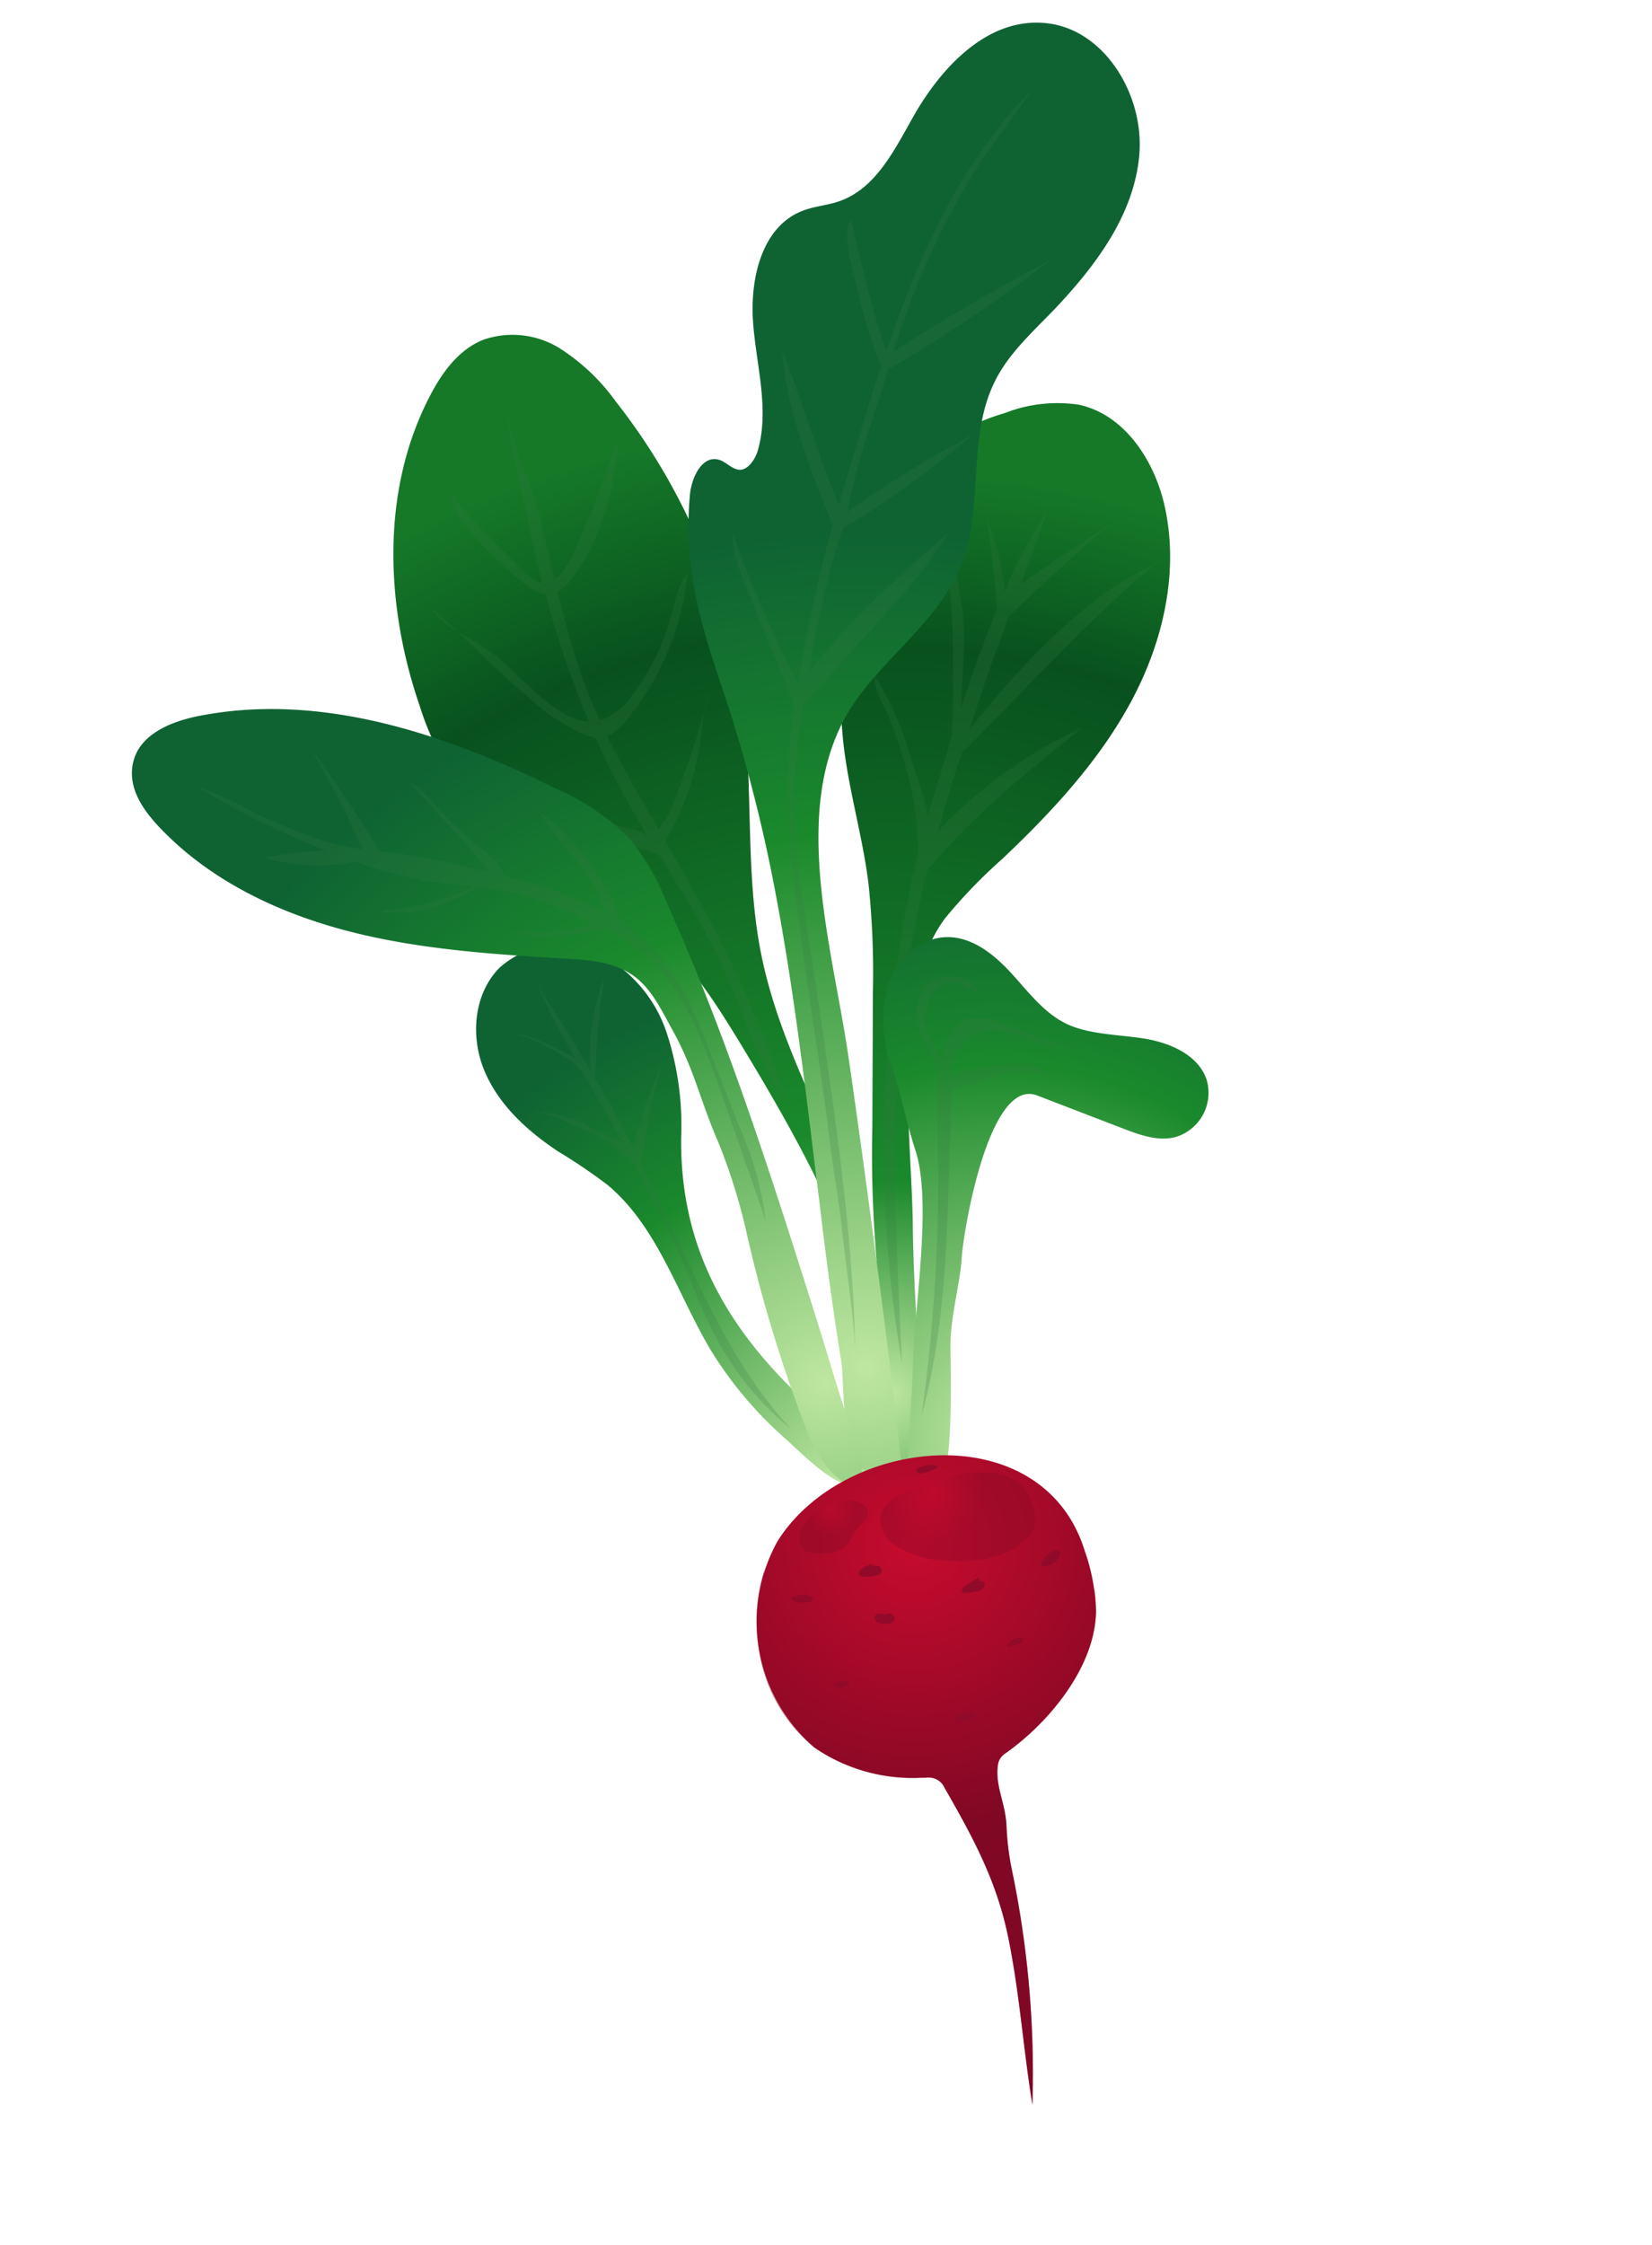 <svg width="201" height="273" fill="none" xmlns="http://www.w3.org/2000/svg"><path d="M90.156 127.039c-2.933-4.822-5.988-9.637-10.165-13.418-7.175-6.467-17.23-9.483-23.334-16.97a34.843 34.843 0 01-5.616-10.877c-4.199-12.243-4.703-26.27 1.328-37.732 1.46-2.79 3.448-5.521 6.422-6.716a10.873 10.873 0 019.237.99 24.934 24.934 0 016.922 6.553A74.992 74.992 0 0190.602 87.45c.974 9.537.139 19.333 2.023 28.656 2.442 12.099 9.279 22.84 13.162 34.549a93.442 93.442 0 014.814 22.42c.12 1.71-.219 9.429-3.093 6.542-1.159-1.169-.047-8.898-.166-10.456-1.441-15.093-9.45-29.365-17.186-42.123z" fill="url(#paint0_radial_1552_6072)"/><path d="M55.623 76.794c-1.05-.978-2.1-1.956-3.182-2.897a9.764 9.764 0 003.182 2.897zm30.617 7.648a9.879 9.879 0 00-.574 2.099c.19-.704.396-1.398.574-2.099z" fill="#367542" opacity=".23"/><path d="M80.217 100.717l-.094.11c-2.18-3.72-4.347-7.442-6.246-11.295a5.576 5.576 0 002.258-1.823 33.588 33.588 0 007.553-18.172c-1.528 2.2-1.679 4.622-2.555 7.124a28.85 28.85 0 01-4.437 8.164 6.855 6.855 0 01-3.716 2.745 63.78 63.78 0 01-2.582-6.484c-.99-2.987-1.819-6.034-2.557-9.106a5.106 5.106 0 001.473-1.313c3.82-4.642 5.363-11.08 5.935-16.887-1.536 3.406-2.621 6.99-4.128 10.402-.75 1.719-1.96 5.103-3.642 6.309-.566-2.36-1.11-4.74-1.653-7.119-1.071-4.653-4.143-9.823-4.113-14.647-.044 4.773 1.345 8.783 2.251 13.343.587 2.977 1.25 5.931 2.016 8.857a2.319 2.319 0 01-.985-.401c-1.16-.781-10.398-9.81-9.943-10.755-1.25 2.745 7.18 10.133 9.278 11.592.605.458 1.3.781 2.04.95l.442 1.577c1.313 4.72 2.928 9.35 4.835 13.863-4.357-.23-8.65-6.15-12.104-8.584-1.204-.838-2.589-1.529-3.87-2.345 2.785 2.622 5.51 5.371 8.41 7.809a25.556 25.556 0 006.837 4.625c.483.211.99.362 1.51.447a97.24 97.24 0 002.981 6.082 129.372 129.372 0 003.006 5.23l.368.769c-.774-.835-1.593-.743-2.935-1.183a42.145 42.145 0 01-13.428-6.842c4.403 4.09 9.252 8.292 15.099 9.39a8.623 8.623 0 012.766.925 440.646 440.646 0 012.184 3.538 94.898 94.898 0 016.057 11.264c2.39 5.501 4.014 11.534 8.045 15.978-1.399-1.53-2.095-4.946-2.915-6.93l-3.102-7.348a129.047 129.047 0 00-6.104-12.123c-1.127-2.091-2.324-4.135-3.525-6.192a32.194 32.194 0 004.411-13.041c.098-.885.166-1.776.322-2.65a110.839 110.839 0 01-3.781 11.19 10.24 10.24 0 01-1.662 2.957z" fill="#367542" opacity=".23"/><path d="M86.484 164.212c-4.08-6.838-6.459-15.012-12.569-20.104a69.598 69.598 0 00-6.052-4.098c-3.73-2.482-7.194-5.646-8.923-9.782s-1.327-9.313 1.829-12.524a11.012 11.012 0 015.79-2.694 11.01 11.01 0 016.312.97 16.714 16.714 0 018.235 9.601 36.126 36.126 0 011.767 12.802c-.112 12.719 5.016 22.501 14.555 31.57 2.829 2.679 15.603 11.186 6.653 10.821-2.794-.087-6.53-4.02-8.415-5.704a47.243 47.243 0 01-9.182-10.858z" fill="url(#paint1_radial_1552_6072)"/><path d="M79.301 144.257c-.466-.921-.881-1.759-1.266-2.537a76.557 76.557 0 012.585-12.542 60.572 60.572 0 00-3.584 10.512 107.555 107.555 0 00-2.987-5.706 271.425 271.425 0 00-1.622-2.769c.11-4.073.462-8.136 1.056-12.168a27.206 27.206 0 00-1.672 11.11c-.608-1.033-1.233-2.075-1.829-3.112-1.927-3.361-4.236-6.061-4.902-8.531.944 3.361 3.135 7.021 4.894 10.18-1.063-.629-2.243-1.183-2.647-1.388a16.269 16.269 0 00-4.603-1.599 24.586 24.586 0 016.624 3.273 9.575 9.575 0 011.743 1.67c1.5 2.775 3.098 5.509 4.632 8.26-.614-.312-1.325-.527-1.99-.825-1.417-.557-2.617-1.576-4.06-2.028a23.393 23.393 0 00-5.199-.962c1.63.229 3.213.719 4.686 1.452 1.615.819 3.118 1.241 4.624 2.216a16.95 16.95 0 013.47 2.983c2.137 4.063 4.265 8.142 6.075 12.366 1.213 2.842 2.28 5.753 3.764 8.477a35.434 35.434 0 009.21 11.251c-7.85-8.381-11.729-19.039-17.002-29.583z" fill="#367542" opacity=".23"/><path d="M131.282 49.227a17.555 17.555 0 00-9.034 1.014 26.302 26.302 0 00-7.951 3.838 24.82 24.82 0 00-6.773 8.82 49.267 49.267 0 00-4.867 27.837c.667 5.582 2.288 11.008 2.997 16.592.476 4.466.659 8.958.55 13.448l-.064 16.193c-.136 5.97.085 11.942.66 17.886.568 4.932-2.33 17.148-2.796 23.823a17.871 17.871 0 018.389.288c-.184-9.731-1.254-20.791-1.337-30.357-.156-10.417-2.673-28.307 4.006-37.018a63.217 63.217 0 016.899-7.139c6.037-5.722 11.792-11.904 15.716-19.233 3.924-7.328 5.87-15.983 3.934-24.06-1.298-5.364-4.891-10.761-10.329-11.932z" fill="url(#paint2_radial_1552_6072)"/><path d="M114.116 101.12c.889-3.197 1.881-6.368 2.869-9.509 7.147-7.044 16.139-16.985 23.486-22.922-8.043 3.31-16.926 12.902-22.548 20.099l1.997-5.957c.692-2.021 1.724-4.857 2.831-7.866 4.054-3.906 8.215-7.73 12.559-11.344-3.735 2.432-7.456 4.86-11.103 7.407 1.234-3.35 2.41-6.558 3.177-8.807a55.003 55.003 0 00-5.181 9.757 32.438 32.438 0 00-2.122-8.938c.486 3.752 1.04 7.401 1.192 11.15-1.655 3.966-3.061 8.082-4.315 11.852.113-4.183.66-9.387.092-12.147-.567-2.76-.74-7.568-2.661-9.478 1.932 8.064 1.452 15.92 1.564 18.047.042.542.002 4.15-.147 7.07l-.755 2.537a250.61 250.61 0 00-2.151 7.135c-.573-2.731-1.862-6.285-2.157-7.24a36.366 36.366 0 00-4.37-9.842c-.066 1.79 1.443 4.105 2.074 5.81a62.911 62.911 0 012.087 6.595 34.404 34.404 0 011.122 9.371l-.142.579a156.884 156.884 0 00-1.758 61.446c-.885-17.947-1.825-36.086 1.649-53.749.405-2.106.882-4.205 1.405-6.289 5.433-6.59 12.173-12.025 18.855-17.374a56.097 56.097 0 00-17.549 12.607zm1.211-75.378a121.019 121.019 0 0116.231-8.473 39.786 39.786 0 00-14.956 6.358c.752-.53-1.699-8.42-2.041-9.39-.095 3.805.489 7.709.766 11.505z" fill="#367542" opacity=".23"/><path d="M88.909 86.847c-1.734-5.435-3.792-10.793-4.617-16.442a40.926 40.926 0 01-.35-10.224c.195-2.117 1.5-4.863 3.54-4.26.902.259 1.58 1.19 2.54 1.21.962.02 1.791-1.167 2.146-2.221 1.511-5.074-.166-10.456-.544-15.746-.378-5.29 1.062-11.603 6.008-13.518 1.445-.572 3.054-.663 4.514-1.184 4.438-1.55 6.709-6.284 9.025-10.366 3.366-5.913 8.865-11.774 15.668-11.318 7.393.443 12.419 8.676 11.78 16.064-.64 7.389-5.451 13.68-10.589 19.052-2.589 2.664-5.441 5.278-7.031 8.588-3.314 6.742-1.313 15.05-3.972 22.05-2.47 6.395-8.454 10.677-12.547 16.17-8.92 12.025-3.334 29.649-1.275 43.641 1.845 12.585 5.287 38.158 6.587 50.827.22 2.263-1.021.702-3.988-.098-3.536-.958-3.057-10.889-3.426-13.386-1.054-6.416-1.895-12.863-2.655-19.318-1.6-12.752-3.021-25.553-5.446-38.183a186.355 186.355 0 00-5.368-21.338z" fill="url(#paint3_radial_1552_6072)"/><path d="M108.074 44.937a181.07 181.07 0 0019.792-13.348 266.12 266.12 0 00-19.124 11.14c.3-.956.602-1.899.913-2.816a90.438 90.438 0 019.956-20.66l5.969-8.33c-8.408 8.324-13.603 19.704-17.709 31.663-1.246-2.417-4.051-14.775-4.32-15.779-1.317 1.325.499 7.152.91 8.96a58.817 58.817 0 002.755 8.774c-1.853 5.585-3.498 11.263-5.141 16.803-1.88-3.983-6.27-17.694-6.918-18.62.572 7.312 3.446 14.392 6.162 21.156l-.212.724a170.62 170.62 0 00-3.79 17.323l-.226 1.267a202.678 202.678 0 01-6.605-14.597c-.489-1.247-.951-2.5-1.312-3.686-.21 3.2 2.238 7.674 3.304 10.681.295 1.052 3.48 7.906 4.16 10.427a65.79 65.79 0 00-.76 12.584c.705 13.307 3.513 27.006 5.082 40.236.438 3.682 1.112 7.021 1.482 10.654.547 5.104 1.565 11.543 1.591 15.036-.067-13.306-2.661-30.483-4.609-43.634-.903-6.125-1.925-11.788-2.629-18.288a68.094 68.094 0 01.941-16.868l10.257-11.404a53.167 53.167 0 007.271-9.416c-6.019 5.246-12.079 10.586-16.849 16.976a112.303 112.303 0 013.371-15.267 69.89 69.89 0 00.729-2.336 115.887 115.887 0 0015.68-11.321 133.79 133.79 0 00-15.11 9.307 84.302 84.302 0 012.246-8.767c.899-2.716 1.827-5.674 2.743-8.574z" fill="#367542" opacity=".23"/><path d="M99.516 160.969c-5.498-17.413-11.008-34.864-18.539-51.526a28.563 28.563 0 00-4.436-7.513 28.134 28.134 0 00-8.76-5.953c-13.56-6.723-28.832-11.844-43.661-8.884-3.277.658-6.932 2.14-7.846 5.344-.915 3.204 1.091 6.059 3.245 8.305 6.119 6.404 14.44 10.349 23.02 12.548s17.477 2.772 26.323 3.305c2.812.151 5.645.379 7.973 1.912 2.327 1.533 3.55 4.164 4.878 6.573 2.763 4.911 3.445 8.718 5.694 13.87a71.179 71.179 0 013.537 11.461 171.624 171.624 0 007.154 23.409c.939 2.504 2.997 6.382 6.012 6.96 1.772-2.711.166-5.028-.773-7.684-1.415-4.003-2.551-8.098-3.82-12.127z" fill="url(#paint4_radial_1552_6072)"/><path d="M90.012 137.181c-1.168-2.979-2.334-5.945-3.49-8.928-1.751-4.462-3.56-9.032-6.786-12.581a22.052 22.052 0 00-4.091-3.473 29.851 29.851 0 00-8.584-12.326 15.491 15.491 0 00-1.451-1.074 33.764 33.764 0 003.614 4.686 23.65 23.65 0 014.436 7.514 52.64 52.64 0 00-12.132-4.398 9.144 9.144 0 00-2.381-2.956 55.214 55.214 0 01-4.947-4.354c-1.29-1.242-2.75-3.379-4.317-4.129.647.773 8.118 8.79 9.697 10.962l-.521-.13c-3.182-.781-6.378-1.558-9.616-2.046-1.111-.159-2.24-.284-3.364-.439-1.024-2.314-6.06-9.451-8.309-12.528a120.042 120.042 0 016.355 12.274 24.883 24.883 0 01-6.725-1.709 59.677 59.677 0 01-6.586-2.745 36.511 36.511 0 00-6.66-3.056 93.332 93.332 0 0015.61 7.71c-2.54.04-5.068.338-7.547.888a23.856 23.856 0 0011.056.466 49.075 49.075 0 009.42 2.433c1.618.237 3.253.387 4.878.553a29.194 29.194 0 01-11.733 2.991c2.81.513 5.71.181 8.33-.956 1.466-.55 2.879-1.237 4.287-1.895 1.708.162 3.4.454 5.064.875 2.7.799 5.316 1.857 7.811 3.161l.8.384a24.533 24.533 0 01-9.7.911c3.455 1.258 6.964.439 10.45-.166l.628-.177a26.821 26.821 0 013.871 2.345c5.514 4.152 8.06 11.048 10.328 17.551 1.82 5.199 3.635 10.395 5.444 15.588a39.604 39.604 0 00-3.139-11.226z" fill="#367542" opacity=".23"/><path d="M111.101 165.339c.195-6.503 2.312-19.232.285-25.415-1.045-3.18-1.8-6.953-2.845-10.133a16.098 16.098 0 01-.545-9.879c1.041-3.198 3.955-5.939 7.305-5.939 3.035.006 5.647 2.109 7.7 4.342 2.053 2.232 3.918 4.78 6.625 6.137 2.707 1.357 6.278 1.351 9.462 1.84 3.183.49 6.683 1.957 7.721 5.013a5.616 5.616 0 01-1.878 5.986 5.63 5.63 0 01-1.958 1.014c-2.136.53-4.346-.288-6.38-1.073l-10.4-3.998c-5.825-2.253-8.947 16.266-9.176 19.693-.228 3.426-1.4 7.242-1.377 10.875.01 2.058.404 14.705-1.163 16.128-2.922 2.661-4.214-.463-4.101-2.031.284-4.217.598-8.373.725-12.56z" fill="url(#paint5_radial_1552_6072)"/><path d="M125.151 129.473a21.493 21.493 0 00-9.294 1.419 6.267 6.267 0 011.923-4.691 6.416 6.416 0 015.192-.544c1.663.349 4.515 2.025 6.078 1.476-2.421-1.078-5.003-1.889-7.506-2.764a6.322 6.322 0 00-3.669-.491 5.331 5.331 0 00-3.183 3.951c-.1.333-.168.684-.252 1.026-.302-.635-.604-1.214-.941-1.922a9.427 9.427 0 01-.938-2.504c-.288-1.566.896-4.403 2.564-4.871a3.304 3.304 0 012.075.289c.796.322 1.547.743 2.236 1.254-.697-.51-.852-1.504-1.789-1.933a5.236 5.236 0 00-2.866-.344c-3.128.547-3.746 3.82-2.902 6.433.612 1.834 1.71 3.477 2.297 5.319a47.794 47.794 0 00-.103 6.684 208.73 208.73 0 01-1.957 34.948c3.57-12.93 3.076-26.573 3.689-39.973.41.033.823.01 1.227-.068 1.708-.327 3.308-1.039 4.984-1.482a7.608 7.608 0 015.107.088c-.05-.816-1.121-1.18-1.972-1.3z" fill="#367542" opacity=".23"/><path d="M131.99 188.642c-5.106-16.554-29.238-14.081-37.362-1.243a20.145 20.145 0 004.488 25.155 21.143 21.143 0 0012.974 3.649c.279.005.553-.003.824-.024a2.089 2.089 0 011.951 1.127c.072.158.157.31.252.455 3.405 5.962 6.182 11.118 7.567 17.925 1.385 6.806 1.824 13.546 2.929 20.292.3-9.649-.551-19.299-2.534-28.747a32.621 32.621 0 01-.621-5.222c-.146-2.837-1.411-4.779-1.04-7.401a1.935 1.935 0 01.858-1.334c5.311-3.719 10.993-10.559 11.074-17.32a23.838 23.838 0 00-1.36-7.312z" fill="url(#paint6_radial_1552_6072)"/><path style="mix-blend-mode:multiply" opacity=".45" d="M131.62 195.858a19.987 19.987 0 01-3.563 5.013c-1.553 1.225-3.592 1.659-5.185 2.84-1.161.796-2.04 1.956-3.253 2.615a9.07 9.07 0 01-4.189 1.01c-3.641.151-7.588-.789-9.888-3.602a18.437 18.437 0 00-2.555-3.185c-1.892-1.461-4.47-1.125-6.535-2.316-1.763-.999-4.095-5.409-3.393-7.446a20.106 20.106 0 00-.807 9.207 18.784 18.784 0 006.87 12.585 21.144 21.144 0 0012.975 3.649c.278.005.553-.003.824-.024a2.097 2.097 0 011.95 1.127c.073.158.157.31.253.455 3.405 5.962 6.182 11.119 7.567 17.925 1.385 6.806 1.823 13.546 2.929 20.293.3-9.65-.551-19.3-2.534-28.748a32.621 32.621 0 01-.621-5.222c-.146-2.837-1.411-4.778-1.04-7.401a1.926 1.926 0 01.858-1.334c5.311-3.719 10.993-10.559 11.074-17.32.009-.907-.06-1.814-.207-2.709a53.087 53.087 0 01-1.53 2.588z" fill="url(#paint7_radial_1552_6072)"/><path style="mix-blend-mode:screen" opacity=".32" d="M109.977 181.554a4.442 4.442 0 00-2.852 2.766 3.992 3.992 0 002.026 3.762 12.554 12.554 0 006.39 1.748c3.388.183 7.097-.318 9.461-2.795.37-.36.659-.795.847-1.276a3.54 3.54 0 00.047-1.756c-1.468-7.89-11.423-4.486-15.919-2.449z" fill="url(#paint8_radial_1552_6072)"/><path style="mix-blend-mode:multiply" opacity=".32" d="M97.778 185.602a2.42 2.42 0 00-.437 2.24 1.889 1.889 0 001.31 1.016 4.984 4.984 0 001.639.066 4.001 4.001 0 002.67-.944c.382-.536.729-1.095 1.039-1.675.286-.412.681-.731 1.067-1.13a1.8 1.8 0 00.505-1.359c-.126-.795-1.025-1.235-1.836-1.311a6.458 6.458 0 00-5.957 3.097z" fill="url(#paint9_radial_1552_6072)"/><path d="M106.33 190.215a3.205 3.205 0 00-1.572.663c-.193.151-.396.415-.263.641.132.226.29.195.462.216a4.65 4.65 0 001.729-.153.772.772 0 00.332-.116.773.773 0 00.243-.253.57.57 0 00-.324-.712 1.334 1.334 0 00-.842-.04l.235-.246zm12.869 1.645a9.703 9.703 0 00-1.741 1.001c-.288.205-.574.618-.324.866a7.328 7.328 0 001.696-.172c.27-.041.525-.151.741-.319a.628.628 0 00.2-.72.422.422 0 00-.307-.224.412.412 0 00-.359.12l.094-.552zm8.779-3.253a9.872 9.872 0 00-1.148 1.236c-.131.175-.255.473-.067.6a.378.378 0 00.221.048 2.082 2.082 0 001.967-1.327.615.615 0 00.039-.357.478.478 0 00-.548-.275 1.205 1.205 0 00-.573.327l.109-.252zm-20.364 7.71c-.455-.094-1.089-.082-1.206.339a.608.608 0 00.335.653c.236.113.494.172.756.175.317.049.641.015.941-.098a.674.674 0 00.34-.315.671.671 0 00.052-.46.653.653 0 00-.628-.363 1.82 1.82 0 00-.732.205l.142-.136zm-11.195-2.045c-.103.029-.184.134-.126.243a.39.39 0 00.248.193c.653.26 1.374.292 2.047.089a.422.422 0 00.288-.205c.07-.199-.104-.372-.32-.45a2.206 2.206 0 00-1.752.022l-.385.108zm27.15 4.968a1.331 1.331 0 00-.975 1.063l1.283-.361c.153-.007.302-.049.436-.122a.45.45 0 00-.015-.646 1.746 1.746 0 00-.969.147l.24-.081zm-21.166 5.196l-.976.274a.695.695 0 00.667.601 1.89 1.89 0 00.95-.266.43.43 0 00.241-.179.322.322 0 00-.097-.363.319.319 0 00-.119-.06.93.93 0 00-.542.041l-.124-.048zm15.778 3.872a2.96 2.96 0 00-1.733.486c-.231.162-.431.536-.184.675a.465.465 0 00.346-.001l1.733-.486c.167-.047.372-.105.369-.312-.002-.206-.185-.266-.357-.287a1.012 1.012 0 01-.489-.112l.315.037zm-4.378-30.139a3.658 3.658 0 00-2.078.39.562.562 0 00-.243.22.319.319 0 00.214.369.737.737 0 00.464.022 5.344 5.344 0 001.694-.572.3.3 0 00.186-.177c.03-.188-.25-.248-.437-.223l.2-.029z" fill="#920A29"/><defs><radialGradient id="paint0_radial_1552_6072" cx="0" cy="0" r="1" gradientUnits="userSpaceOnUse" gradientTransform="rotate(-15.684 713.144 -299.857) scale(130.753 130.659)"><stop stop-color="#BFE7A1"/><stop offset=".34" stop-color="#1A892C"/><stop offset=".81" stop-color="#08511E"/><stop offset="1" stop-color="#157928"/></radialGradient><radialGradient id="paint1_radial_1552_6072" cx="0" cy="0" r="1" gradientUnits="userSpaceOnUse" gradientTransform="matrix(58.578 -16.448 16.436 58.537 103.078 179.769)"><stop stop-color="#BFE7A1"/><stop offset=".64" stop-color="#1A892C"/><stop offset="1" stop-color="#0F6333"/></radialGradient><radialGradient id="paint2_radial_1552_6072" cx="0" cy="0" r="1" gradientUnits="userSpaceOnUse" gradientTransform="matrix(108.472 -23.843 23.827 108.396 108.343 168.984)"><stop stop-color="#BFE7A1"/><stop offset=".23" stop-color="#1A892C"/><stop offset=".81" stop-color="#08511E"/><stop offset="1" stop-color="#157928"/></radialGradient><radialGradient id="paint3_radial_1552_6072" cx="0" cy="0" r="1" gradientUnits="userSpaceOnUse" gradientTransform="rotate(-15.684 656.177 -299.506) scale(101.491 101.418)"><stop stop-color="#BFE7A1"/><stop offset=".64" stop-color="#1A892C"/><stop offset="1" stop-color="#0F6333"/></radialGradient><radialGradient id="paint4_radial_1552_6072" cx="0" cy="0" r="1" gradientUnits="userSpaceOnUse" gradientTransform="matrix(86.34 -24.243 24.226 86.279 100.714 168.34)"><stop stop-color="#BFE7A1"/><stop offset=".64" stop-color="#1A892C"/><stop offset="1" stop-color="#0F6333"/></radialGradient><radialGradient id="paint5_radial_1552_6072" cx="0" cy="0" r="1" gradientUnits="userSpaceOnUse" gradientTransform="matrix(67.922 -19.072 19.058 67.874 121.51 174.648)"><stop stop-color="#BFE7A1"/><stop offset=".59" stop-color="#289136"/><stop offset=".64" stop-color="#1A892C"/><stop offset="1" stop-color="#0F6333"/></radialGradient><radialGradient id="paint6_radial_1552_6072" cx="0" cy="0" r="1" gradientUnits="userSpaceOnUse" gradientTransform="matrix(33.345 -9.363 9.356 33.321 111.226 187.582)"><stop stop-color="#C70B2E"/><stop offset="1" stop-color="#810824"/></radialGradient><radialGradient id="paint7_radial_1552_6072" cx="0" cy="0" r="1" gradientUnits="userSpaceOnUse" gradientTransform="matrix(33.345 -9.363 9.356 33.321 111.226 187.581)"><stop stop-color="#C70B2E"/><stop offset="1" stop-color="#810824"/></radialGradient><radialGradient id="paint8_radial_1552_6072" cx="0" cy="0" r="1" gradientUnits="userSpaceOnUse" gradientTransform="matrix(5.822 -1.635 1.695 6.036 113.401 181.262)"><stop stop-color="#C70B2E"/><stop offset="1" stop-color="#810824"/></radialGradient><radialGradient id="paint9_radial_1552_6072" cx="0" cy="0" r="1" gradientUnits="userSpaceOnUse" gradientTransform="matrix(3.042 -.854 .854 3.04 101.013 183.56)"><stop stop-color="#C70B2E"/><stop offset="1" stop-color="#810824"/></radialGradient></defs></svg>